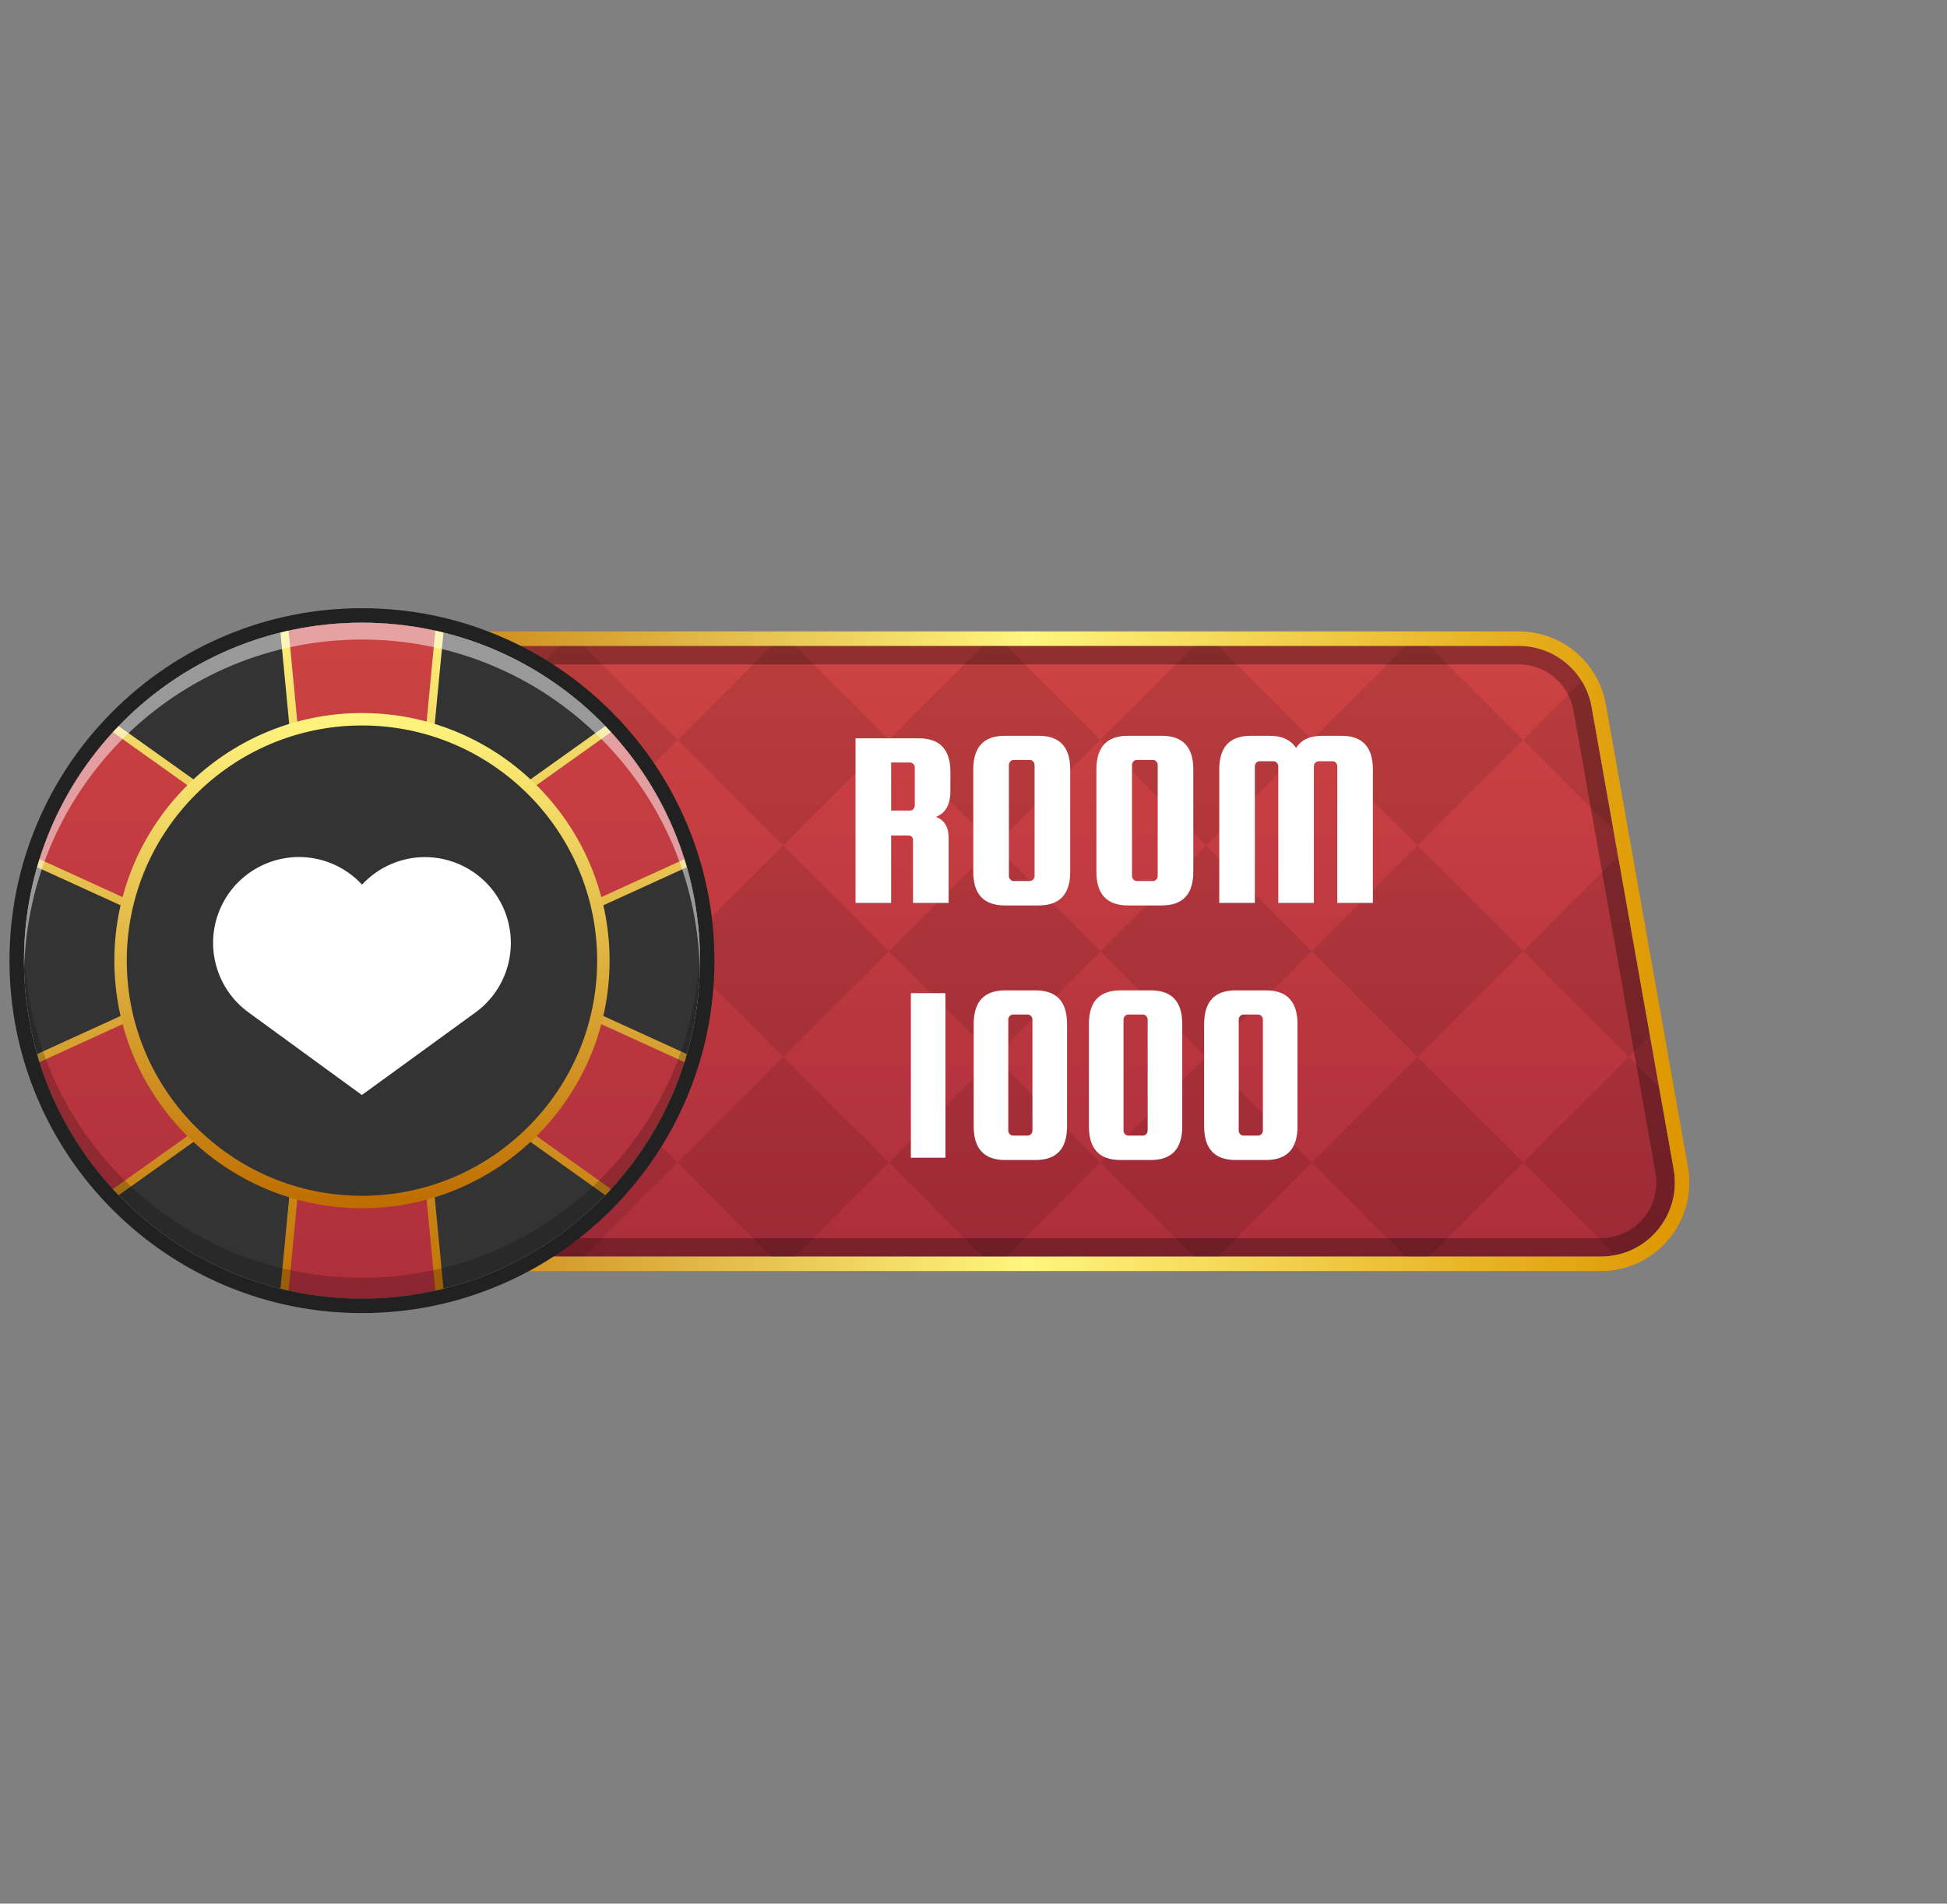 <svg version="1.2" xmlns="http://www.w3.org/2000/svg" viewBox="0 0 992 970" width="992" height="970">
	<rect x="0" y="0" width="992" height="970" fill="#808080" stroke="none"/>
	<title>play_room_button01</title>
	<defs>
		<linearGradient id="g1" x2="1" gradientUnits="userSpaceOnUse" gradientTransform="matrix(0,-311.188,693.093,0,436.934,640.292)">
			<stop offset="0" stop-color="#ad2e3c"/>
			<stop offset="1" stop-color="#ce4343"/>
		</linearGradient>
		<linearGradient id="g2" x2="1" gradientUnits="userSpaceOnUse" gradientTransform="matrix(707.845,0,0,325.944,152.869,321.725)">
			<stop offset="0" stop-color="#be6d00"/>
			<stop offset=".523" stop-color="#fff57f"/>
			<stop offset=".994" stop-color="#de9700"/>
		</linearGradient>
		<clipPath clipPathUnits="userSpaceOnUse" id="cp1">
			<path d="m815.59 640.29h-655.34v-311.19h613.52c18.3 0 33.96 13.13 37.16 31.15l41.82 235.71c4.1 23.12-13.68 44.33-37.16 44.33z"/>
		</clipPath>
		<linearGradient id="g3" x2="1" gradientUnits="userSpaceOnUse" gradientTransform="matrix(0,-348.559,348.559,0,10.144,663.766)">
			<stop offset="0" stop-color="#bdc3c7"/>
			<stop offset="1" stop-color="#ffffff"/>
		</linearGradient>
		<clipPath clipPathUnits="userSpaceOnUse" id="cp2">
			<path d="m358.7 489.49c0 96.25-78.02 174.28-174.28 174.28-96.25 0-174.28-78.03-174.28-174.28 0-96.25 78.03-174.28 174.28-174.28 96.26 0 174.28 78.03 174.28 174.28z"/>
		</clipPath>
		<linearGradient id="g4" x2="1" gradientUnits="userSpaceOnUse" gradientTransform="matrix(0,-370.491,362.273,0,-5.024,674.733)">
			<stop offset=".114" stop-color="#16a085"/>
			<stop offset="1" stop-color="#62ffce"/>
		</linearGradient>
		<clipPath clipPathUnits="userSpaceOnUse" id="cp3">
			<path d="m356.62 489.49c0 95.1-77.09 172.2-172.2 172.2-95.1 0-172.2-77.1-172.2-172.2 0-95.11 77.1-172.2 172.2-172.2 95.11 0 172.2 77.09 172.2 172.2z"/>
		</clipPath>
		<linearGradient id="g5" x2="1" gradientUnits="userSpaceOnUse" gradientTransform="matrix(0,-366.074,357.953,0,-2.766,672.524)">
			<stop offset="0" stop-color="#ad2e3c"/>
			<stop offset="1" stop-color="#ce4343"/>
		</linearGradient>
		<linearGradient id="g6" x2="1" gradientUnits="userSpaceOnUse" gradientTransform="matrix(0,-370.294,363.933,0,-3.962,674.635)">
			<stop offset="0" stop-color="#be6d00"/>
			<stop offset="1" stop-color="#fff57f"/>
		</linearGradient>
		<linearGradient id="g7" x2="1" gradientUnits="userSpaceOnUse" gradientTransform="matrix(0,-252.322,252.32,0,58.259,615.648)">
			<stop offset="0" stop-color="#be6d00"/>
			<stop offset="1" stop-color="#fff57f"/>
		</linearGradient>
	</defs>
	<style>
		.s0 { fill: url(#g1) } 
		.s1 { opacity: .3;fill: #000000 } 
		.s2 { fill: url(#g2) } 
		.s3 { fill: #000000 } 
		.s4 { fill: url(#g3) } 
		.s5 { fill: url(#g4) } 
		.s6 { fill: #00a08f } 
		.s7 { fill: #ffffff } 
		.s8 { opacity: .7;fill: #ffffff } 
		.s9 { opacity: .1;fill: #000000 } 
		.s10 { fill: #333333 } 
		.s11 { fill: #212121 } 
		.s12 { fill: url(#g5) } 
		.s13 { fill: url(#g6) } 
		.s14 { fill: url(#g7) } 
		.s15 { opacity: .5;fill: #ffffff } 
		.s16 { opacity: .2;fill: #000000 } 
	</style>
	<g id="play_room_button01">
		<path id="&lt;Path&gt;" class="s0" d="m815.59 640.29h-655.34v-311.19h613.52c18.3 0 33.96 13.13 37.16 31.15l41.82 235.71c4.1 23.12-13.68 44.33-37.16 44.33z"/>
		<path id="&lt;Compound Path&gt;" fill-rule="evenodd" class="s1" d="m810.93 360.25l41.82 235.71c4.1 23.12-13.68 44.33-37.16 44.33h-655.34v-311.19h613.52c18.3 0 33.96 13.13 37.16 31.15zm-641.26-21.73v292.35h645.92c8.4 0 16.31-3.69 21.71-10.12 5.39-6.44 7.64-14.87 6.18-23.14l-41.82-235.72c-2.41-13.54-14.13-23.37-27.89-23.37z"/>
		<path id="&lt;Compound Path&gt;" fill-rule="evenodd" class="s2" d="m818.2 358.96l41.82 235.71c2.33 13.18-1.26 26.61-9.85 36.87-8.59 10.25-21.2 16.13-34.58 16.13h-662.72v-325.94h620.9c21.92 0 40.6 15.65 44.43 37.23zm-657.95-29.86v311.19h655.34c23.48 0 41.26-21.21 37.16-44.33l-41.82-235.71c-3.2-18.02-18.86-31.15-37.16-31.15z"/>
		<g id="&lt;Clip Group&gt;" clip-path="url(#cp1)" style="opacity: .1">
			<g id="&lt;Group&gt;">
				<path id="&lt;Path&gt;" class="s3" d="m560.65 915.51l-53.86 53.85-53.85-53.85 53.85-53.85z"/>
				<path id="&lt;Path&gt;" class="s3" d="m668.35 807.81l-53.85 53.85-53.85-53.85 53.85-53.86z"/>
				<path id="&lt;Path&gt;" class="s3" d="m560.65 807.81l-53.86 53.85-53.85-53.85 53.85-53.86z"/>
				<path id="&lt;Path&gt;" class="s3" d="m776.05 700.1l-53.85 53.85-53.85-53.85 53.85-53.85z"/>
				<path id="&lt;Path&gt;" class="s3" d="m668.35 700.1l-53.85 53.85-53.85-53.85 53.85-53.85z"/>
				<path id="&lt;Path&gt;" class="s3" d="m452.94 807.81l-53.85 53.85-53.85-53.85 53.85-53.86z"/>
				<path id="&lt;Path&gt;" class="s3" d="m560.65 700.1l-53.86 53.85-53.85-53.85 53.85-53.85z"/>
				<path id="&lt;Path&gt;" class="s3" d="m452.94 700.1l-53.85 53.85-53.85-53.85 53.85-53.85z"/>
				<path id="&lt;Path&gt;" class="s3" d="m668.35 592.4l-53.85 53.85-53.85-53.85 53.85-53.85z"/>
				<path id="&lt;Path&gt;" class="s3" d="m345.24 700.1l-53.85 53.85-53.85-53.85 53.85-53.85z"/>
				<path id="&lt;Path&gt;" class="s3" d="m452.94 592.4l-53.85 53.85-53.85-53.85 53.85-53.85z"/>
				<path id="&lt;Path&gt;" class="s3" d="m560.65 484.7l-53.86 53.85-53.85-53.85 53.85-53.85z"/>
				<path id="&lt;Path&gt;" class="s3" d="m560.65 592.4l-53.86 53.85-53.85-53.85 53.85-53.85z"/>
				<path id="&lt;Path&gt;" class="s3" d="m883.75 592.4l-53.85 53.85-53.85-53.85 53.85-53.85z"/>
				<path id="&lt;Path&gt;" class="s3" d="m776.05 592.4l-53.85 53.85-53.85-53.85 53.85-53.85z"/>
				<path id="&lt;Path&gt;" class="s3" d="m991.46 484.7l-53.85 53.85-53.86-53.85 53.86-53.85z"/>
				<path id="&lt;Path&gt;" class="s3" d="m883.75 484.7l-53.85 53.85-53.85-53.85 53.85-53.85z"/>
				<path id="&lt;Path&gt;" class="s3" d="m776.05 484.7l-53.85 53.85-53.85-53.85 53.85-53.85z"/>
				<path id="&lt;Path&gt;" class="s3" d="m668.35 484.7l-53.85 53.85-53.85-53.85 53.85-53.85z"/>
				<path id="&lt;Path&gt;" class="s3" d="m883.75 376.99l-53.85 53.86-53.85-53.86 53.85-53.85z"/>
				<path id="&lt;Path&gt;" class="s3" d="m668.35 376.99l-53.85 53.86-53.85-53.86 53.85-53.85z"/>
				<path id="&lt;Path&gt;" class="s3" d="m776.05 269.29l-53.85 53.85-53.85-53.85 53.85-53.85z"/>
				<path id="&lt;Path&gt;" class="s3" d="m776.05 376.99l-53.85 53.86-53.85-53.86 53.85-53.85z"/>
				<path id="&lt;Path&gt;" class="s3" d="m345.24 592.4l-53.85 53.85-53.85-53.85 53.85-53.85z"/>
				<path id="&lt;Path&gt;" class="s3" d="m452.94 484.7l-53.85 53.85-53.85-53.85 53.85-53.85z"/>
				<path id="&lt;Path&gt;" class="s3" d="m237.54 592.4l-53.85 53.85-53.86-53.85 53.86-53.85z"/>
				<path id="&lt;Path&gt;" class="s3" d="m345.24 484.7l-53.85 53.85-53.85-53.85 53.85-53.85z"/>
				<path id="&lt;Path&gt;" class="s3" d="m237.54 484.7l-53.85 53.85-53.86-53.85 53.86-53.85z"/>
				<path id="&lt;Path&gt;" class="s3" d="m452.94 376.99l-53.85 53.86-53.85-53.86 53.85-53.85z"/>
				<path id="&lt;Path&gt;" class="s3" d="m129.83 484.7l-53.85 53.85-53.85-53.85 53.85-53.85z"/>
				<path id="&lt;Path&gt;" class="s3" d="m237.54 376.99l-53.85 53.86-53.86-53.86 53.86-53.85z"/>
				<path id="&lt;Path&gt;" class="s3" d="m345.24 269.29l-53.85 53.85-53.85-53.85 53.85-53.85z"/>
				<path id="&lt;Path&gt;" class="s3" d="m345.24 376.99l-53.85 53.86-53.85-53.86 53.85-53.85z"/>
				<path id="&lt;Path&gt;" class="s3" d="m560.65 376.99l-53.86 53.86-53.85-53.86 53.85-53.85z"/>
				<path id="&lt;Path&gt;" class="s3" d="m668.35 269.29l-53.85 53.85-53.85-53.85 53.85-53.85z"/>
				<path id="&lt;Path&gt;" class="s3" d="m560.65 269.29l-53.86 53.85-53.85-53.85 53.85-53.85z"/>
				<path id="&lt;Path&gt;" class="s3" d="m452.94 269.29l-53.85 53.85-53.85-53.85 53.85-53.85z"/>
				<path id="&lt;Path&gt;" class="s3" d="m668.35 161.59l-53.85 53.85-53.85-53.85 53.85-53.85z"/>
				<path id="&lt;Path&gt;" class="s3" d="m452.94 161.59l-53.85 53.85-53.85-53.85 53.85-53.85z"/>
				<path id="&lt;Path&gt;" class="s3" d="m560.65 53.89l-53.86 53.85-53.85-53.85 53.85-53.85z"/>
				<path id="&lt;Path&gt;" class="s3" d="m560.65 161.59l-53.86 53.85-53.85-53.85 53.85-53.85z"/>
			</g>
		</g>
		<g id="&lt;Group&gt;">
			<path id="&lt;Path&gt;" class="s4" d="m358.7 489.49c0 96.25-78.02 174.28-174.28 174.28-96.25 0-174.28-78.03-174.28-174.28 0-96.25 78.03-174.28 174.28-174.28 96.26 0 174.28 78.03 174.28 174.28z"/>
			<g id="&lt;Clip Group&gt;" clip-path="url(#cp2)">
				<path id="&lt;Path&gt;" class="s5" d="m365.56 432.73l-41.42-71.73-111.3 79.28 13-136.04h-82.83l13 136.04-111.3-79.28-41.42 71.73 124.31 56.76-124.31 56.75 41.42 71.74 111.3-79.28-13 136.03h82.83l-13-136.03 111.3 79.28 41.42-71.74-124.31-56.75z"/>
				<path id="&lt;Compound Path&gt;" fill-rule="evenodd" class="s6" d="m228.2 676.87h-87.54l12.78-133.72-109.41 77.94-43.77-75.81 122.2-55.79-122.2-55.79 43.77-75.81 109.41 77.93-12.78-133.71h87.54l-12.79 133.71 109.4-77.93 43.77 75.81-122.19 55.79 122.19 55.79-43.77 75.81-109.4-77.94zm-82.84-4.26h78.13l-13.23-138.36 113.21 80.63 39.06-67.67-126.42-57.72 126.42-57.72-39.06-67.67-113.21 80.63 13.23-138.35h-78.13l13.22 138.35-113.2-80.63-39.07 67.67 126.44 57.72-126.44 57.72 39.07 67.67 113.2-80.63z"/>
			</g>
			<path id="&lt;Path&gt;" class="s7" d="m308.9 489.49c0 68.74-55.73 124.48-124.48 124.48-68.74 0-124.47-55.74-124.47-124.48 0-68.75 55.73-124.48 124.47-124.48 68.75 0 124.48 55.73 124.48 124.48z"/>
			<path id="&lt;Compound Path&gt;" fill-rule="evenodd" class="s6" d="m184.42 617.17c-70.4 0-127.68-57.28-127.68-127.68 0-70.41 57.28-127.69 127.68-127.69 70.41 0 127.69 57.28 127.69 127.69 0 70.4-57.28 127.68-127.69 127.68zm0-248.96c-66.87 0-121.27 54.41-121.27 121.28 0 66.87 54.4 121.27 121.27 121.27 66.87 0 121.28-54.4 121.28-121.27 0-66.87-54.41-121.28-121.28-121.28z"/>
			<path id="&lt;Path&gt;" class="s8" d="m184.42 323.89c94.8 0 171.86 75.7 174.17 169.94 0.04-1.45 0.11-2.89 0.11-4.34 0-96.25-78.02-174.28-174.28-174.28-96.25 0-174.28 78.03-174.28 174.28 0 1.45 0.08 2.89 0.11 4.34 2.32-94.24 79.38-169.94 174.17-169.94z"/>
			<path id="&lt;Path&gt;" class="s9" d="m184.42 653.02c-94.44 0-171.29-75.15-174.14-168.91-0.05 1.79-0.14 3.57-0.14 5.38 0 96.25 78.03 174.28 174.28 174.28 96.26 0 174.28-78.03 174.28-174.28 0-1.81-0.08-3.59-0.13-5.38-2.85 93.76-79.7 168.91-174.15 168.91z"/>
		</g>
		<g id="&lt;Group&gt;">
			<g id="&lt;Group&gt;">
				<path id="&lt;Path&gt;" class="s10" d="m356.62 489.49c0 95.1-77.09 172.2-172.2 172.2-95.1 0-172.2-77.1-172.2-172.2 0-95.11 77.1-172.2 172.2-172.2 95.11 0 172.2 77.09 172.2 172.2z"/>
				<path id="&lt;Compound Path&gt;" fill-rule="evenodd" class="s11" d="m254.33 324.02c21.38 9.05 40.58 22 57.07 38.49 16.49 16.49 29.44 35.69 38.49 57.07 9.36 22.15 14.11 45.67 14.11 69.91 0 24.24-4.75 47.76-14.11 69.9-9.05 21.39-22 40.59-38.49 57.08-16.49 16.49-35.69 29.44-57.07 38.48-22.15 9.37-45.67 14.12-69.91 14.12-24.24 0-47.76-4.75-69.9-14.12-21.38-9.04-40.59-21.99-57.08-38.48-16.49-16.49-29.44-35.69-38.48-57.08-9.37-22.14-14.12-45.66-14.12-69.9 0-24.24 4.75-47.76 14.12-69.91 9.04-21.38 21.99-40.58 38.48-57.07 16.49-16.49 35.7-29.44 57.08-38.49 22.14-9.36 45.66-14.11 69.9-14.11 24.24 0 47.76 4.75 69.91 14.11zm-242.11 165.47c0 95.1 77.1 172.2 172.2 172.2 95.11 0 172.2-77.1 172.2-172.2 0-95.11-77.09-172.2-172.2-172.2-95.1 0-172.2 77.09-172.2 172.2z"/>
				<g id="&lt;Clip Group&gt;" clip-path="url(#cp3)">
					<path id="&lt;Path&gt;" class="s12" d="m363.4 433.41l-40.92-70.88-109.98 78.33 12.85-134.41h-81.85l12.85 134.41-109.98-78.33-40.92 70.88 122.83 56.08-122.83 56.07 40.92 70.89 109.98-78.34-12.85 134.41h81.85l-12.85-134.41 109.98 78.34 40.92-70.89-122.83-56.07z"/>
					<path id="&lt;Compound Path&gt;" fill-rule="evenodd" class="s13" d="m227.67 674.63h-86.49l12.63-132.12-108.11 77.01-43.25-74.91 120.74-55.12-120.74-55.12 43.25-74.91 108.11 77-12.63-132.12h86.49l-12.63 132.12 108.1-77 43.25 74.91-120.74 55.12 120.74 55.12-43.25 74.91-108.1-77.01zm-81.85-4.21h77.2l-13.07-136.71 111.85 79.67 38.6-66.86-124.92-57.03 124.92-57.04-38.6-66.86-111.85 79.67 13.07-136.7h-77.2l13.06 136.7-111.85-79.67-38.6 66.86 124.92 57.04-124.92 57.03 38.6 66.86 111.85-79.67z"/>
				</g>
				<path id="&lt;Path&gt;" class="s10" d="m307.42 489.49c0 67.93-55.07 122.99-123 122.99-67.93 0-122.99-55.06-122.99-122.99 0-67.93 55.06-123 122.99-123 67.93 0 123 55.07 123 123z"/>
				<path id="&lt;Compound Path&gt;" fill-rule="evenodd" class="s14" d="m184.42 615.65c-69.56 0-126.16-56.6-126.16-126.16 0-69.57 56.6-126.16 126.16-126.16 69.57 0 126.16 56.59 126.16 126.16 0 69.56-56.59 126.16-126.16 126.16zm0-245.99c-66.07 0-119.83 53.76-119.83 119.83 0 66.07 53.76 119.83 119.83 119.83 66.07 0 119.83-53.76 119.83-119.83 0-66.07-53.76-119.83-119.83-119.83z"/>
				<path id="&lt;Path&gt;" class="s15" d="m184.42 325.87c93.67 0 169.81 74.79 172.1 167.91 0.03-1.43 0.1-2.85 0.1-4.29 0-95.11-77.09-172.2-172.2-172.2-95.1 0-172.2 77.09-172.2 172.2 0 1.44 0.07 2.86 0.11 4.29 2.28-93.12 78.43-167.91 172.09-167.91z"/>
				<path id="&lt;Path&gt;" class="s16" d="m184.42 651.07c-93.32 0-169.25-74.25-172.06-166.89-0.06 1.76-0.14 3.53-0.14 5.31 0 95.1 77.1 172.2 172.2 172.2 95.11 0 172.2-77.1 172.2-172.2 0-1.78-0.08-3.55-0.13-5.31-2.81 92.64-78.74 166.89-172.07 166.89z"/>
				<path id="&lt;Path&gt;" class="s7" d="m126.55 515.81l57.82 42.15 57.88-42.07c16.35-11.88 22.43-33.42 14.71-52.11-9.23-22.33-34.82-32.95-57.15-23.72-5.99 2.48-11.17 6.17-15.36 10.7-4.19-4.53-9.36-8.24-15.35-10.72-22.32-9.26-47.92 1.32-57.18 23.64-7.75 18.67-1.7 40.22 14.63 52.13z"/>
			</g>
		</g>
		<g id="&lt;Group&gt;">
			<path id="&lt;Compound Path&gt;" fill-rule="evenodd" class="s7" d="m454.03 425.72v34.35h-18.14v-83.85h32.27q16.07 0 16.07 17.1v9.72q0 10.37-7.39 13.22 6.48 2.34 6.48 10.63v33.18h-18.14v-31.75q0-2.6-2.46-2.6zm0-37.19v24.49h9.59q1.03 0 1.75-0.78 0.71-0.77 0.71-1.81v-19.31q0-1.04-0.71-1.81-0.72-0.78-1.75-0.78z"/>
			<path id="&lt;Compound Path&gt;" fill-rule="evenodd" class="s7" d="m545.27 392.03v52.22q0 17.11-16.07 17.11h-17.24q-16.07 0-16.07-17.11v-52.22q0-17.11 16.07-17.11h17.24q16.07 0 16.07 17.11zm-18.15 54.3v-56.51q0-1.04-0.71-1.81-0.71-0.78-1.75-0.78h-8.16q-1.04 0-1.75 0.78-0.72 0.77-0.72 1.81v56.51q0 1.04 0.72 1.81 0.71 0.78 1.75 0.78h8.16q1.04 0 1.75-0.78 0.71-0.77 0.71-1.81z"/>
			<path id="&lt;Compound Path&gt;" fill-rule="evenodd" class="s7" d="m607.99 392.03v52.22q0 17.11-16.07 17.11h-17.23q-16.07 0-16.07-17.11v-52.22q0-17.11 16.07-17.11h17.23q16.07 0 16.07 17.11zm-18.14 54.3v-56.51q0-1.04-0.71-1.81-0.72-0.78-1.75-0.78h-8.17q-1.04 0-1.75 0.78-0.71 0.77-0.71 1.81v56.51q0 1.04 0.71 1.81 0.71 0.78 1.75 0.78h8.17q1.03 0 1.75-0.78 0.71-0.77 0.71-1.81z"/>
			<path id="&lt;Compound Path&gt;" class="s7" d="m639.35 460.07h-18.14v-68.04q0-17.11 16.07-17.11h9.59q9.46 0 13.48 6.22 3.76-6.22 13.48-6.22h9.59q16.07 0 16.07 17.11v68.04h-18.15v-69.6q0-1.04-0.71-1.81-0.71-0.78-1.75-0.78h-7q-1.04 0-1.75 0.78-0.71 0.77-0.71 1.81v69.6h-18.14v-69.6q0-1.04-0.72-1.81-0.71-0.78-1.74-0.78h-7q-1.04 0-1.75 0.78-0.72 0.77-0.72 1.81z"/>
		</g>
		<g id="&lt;Group&gt;">
			<path id="&lt;Compound Path&gt;" class="s7" d="m481.71 506.06v83.85h-17.62v-83.85z"/>
			<path id="&lt;Compound Path&gt;" fill-rule="evenodd" class="s7" d="m543.66 521.74v52.23q0 17.11-16.07 17.11h-15.42q-16.07 0-16.07-17.11v-52.23q0-17.1 16.07-17.1h15.42q16.07 0 16.07 17.1zm-17.63 54.31v-56.51q0-1.04-0.71-1.81-0.71-0.78-1.75-0.78h-7.39q-1.03 0-1.74 0.78-0.72 0.77-0.72 1.81v56.51q0 1.04 0.72 1.81 0.71 0.78 1.74 0.78h7.39q1.04 0 1.75-0.78 0.71-0.77 0.71-1.81z"/>
			<path id="&lt;Compound Path&gt;" fill-rule="evenodd" class="s7" d="m602.36 521.74v52.23q0 17.11-16.06 17.11h-15.43q-16.07 0-16.07-17.11v-52.23q0-17.1 16.07-17.1h15.43q16.06 0 16.06 17.1zm-17.62 54.31v-56.51q0-1.04-0.71-1.81-0.72-0.78-1.75-0.78h-7.39q-1.04 0-1.75 0.78-0.71 0.77-0.71 1.81v56.51q0 1.04 0.71 1.81 0.71 0.78 1.75 0.78h7.39q1.03 0 1.75-0.78 0.71-0.77 0.71-1.81z"/>
			<path id="&lt;Compound Path&gt;" fill-rule="evenodd" class="s7" d="m661.07 521.74v52.23q0 17.11-16.07 17.11h-15.42q-16.07 0-16.07-17.11v-52.23q0-17.1 16.07-17.1h15.42q16.07 0 16.07 17.1zm-17.63 54.31v-56.51q0-1.04-0.71-1.81-0.71-0.78-1.75-0.78h-7.39q-1.03 0-1.74 0.78-0.72 0.77-0.72 1.81v56.51q0 1.04 0.72 1.81 0.71 0.78 1.74 0.78h7.39q1.04 0 1.75-0.78 0.71-0.77 0.71-1.81z"/>
		</g>
	</g>
</svg>